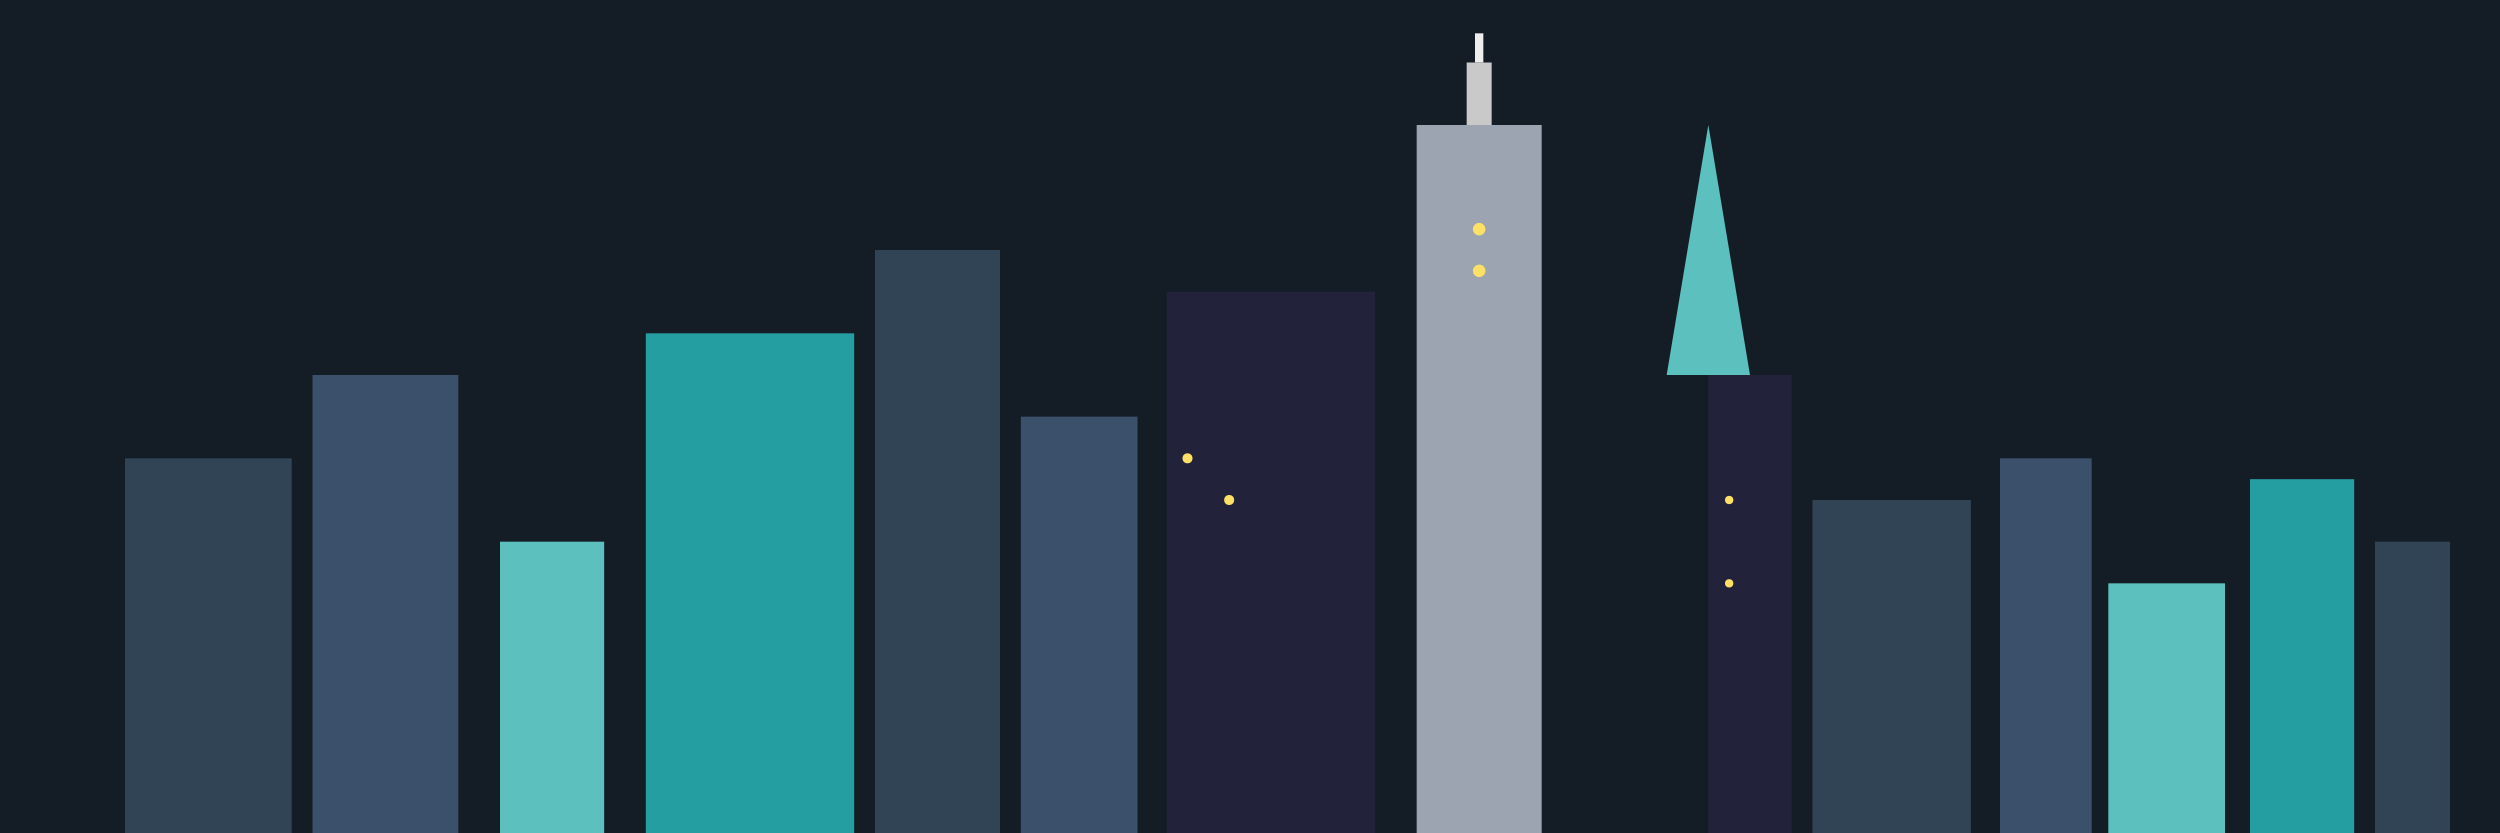 <svg viewBox="0 0 600 200" xmlns="http://www.w3.org/2000/svg">
  <rect width="600" height="200" fill="#141d26"/>
  <!-- Buildings -->
  <rect x="30" y="110" width="40" height="90" fill="#314455"/>
  <rect x="75" y="90" width="35" height="110" fill="#3a506b"/>
  <rect x="120" y="130" width="25" height="70" fill="#5bc0be"/>
  <rect x="155" y="80" width="50" height="120" fill="#249ea0"/>
  <rect x="210" y="60" width="30" height="140" fill="#314455"/>
  <rect x="245" y="100" width="28" height="100" fill="#3a506b"/>
  <rect x="280" y="70" width="50" height="130" fill="#22223b"/>
  
  <!-- Empire State Building -->
  <rect x="340" y="30" width="30" height="170" fill="#9ba4b0"/>
  <rect x="352" y="15" width="6" height="15" fill="#c9c9c9"/>
  <rect x="354" y="8" width="2" height="7" fill="#eeeeee"/>
  
  <!-- One World Trade Center -->
  <polygon points="400,90 410,30 420,90" fill="#5bc0be"/>
  <rect x="410" y="90" width="20" height="110" fill="#22223b"/>
  
  <!-- Other buildings -->
  <rect x="435" y="120" width="38" height="80" fill="#314455"/>
  <rect x="480" y="110" width="22" height="90" fill="#3a506b"/>
  <rect x="506" y="140" width="28" height="60" fill="#5bc0be"/>
  <rect x="540" y="115" width="25" height="85" fill="#249ea0"/>
  <rect x="570" y="130" width="18" height="70" fill="#314455"/>
  
  <!-- Windows (simple dots) -->
  <circle cx="355" cy="55" r="1.5" fill="#ffe066"/>
  <circle cx="355" cy="65" r="1.5" fill="#ffe066"/>
  <circle cx="415" cy="120" r="1" fill="#ffe066"/>
  <circle cx="415" cy="140" r="1" fill="#ffe066"/>
  <circle cx="285" cy="110" r="1.2" fill="#ffe066"/>
  <circle cx="295" cy="120" r="1.2" fill="#ffe066"/>
</svg>

